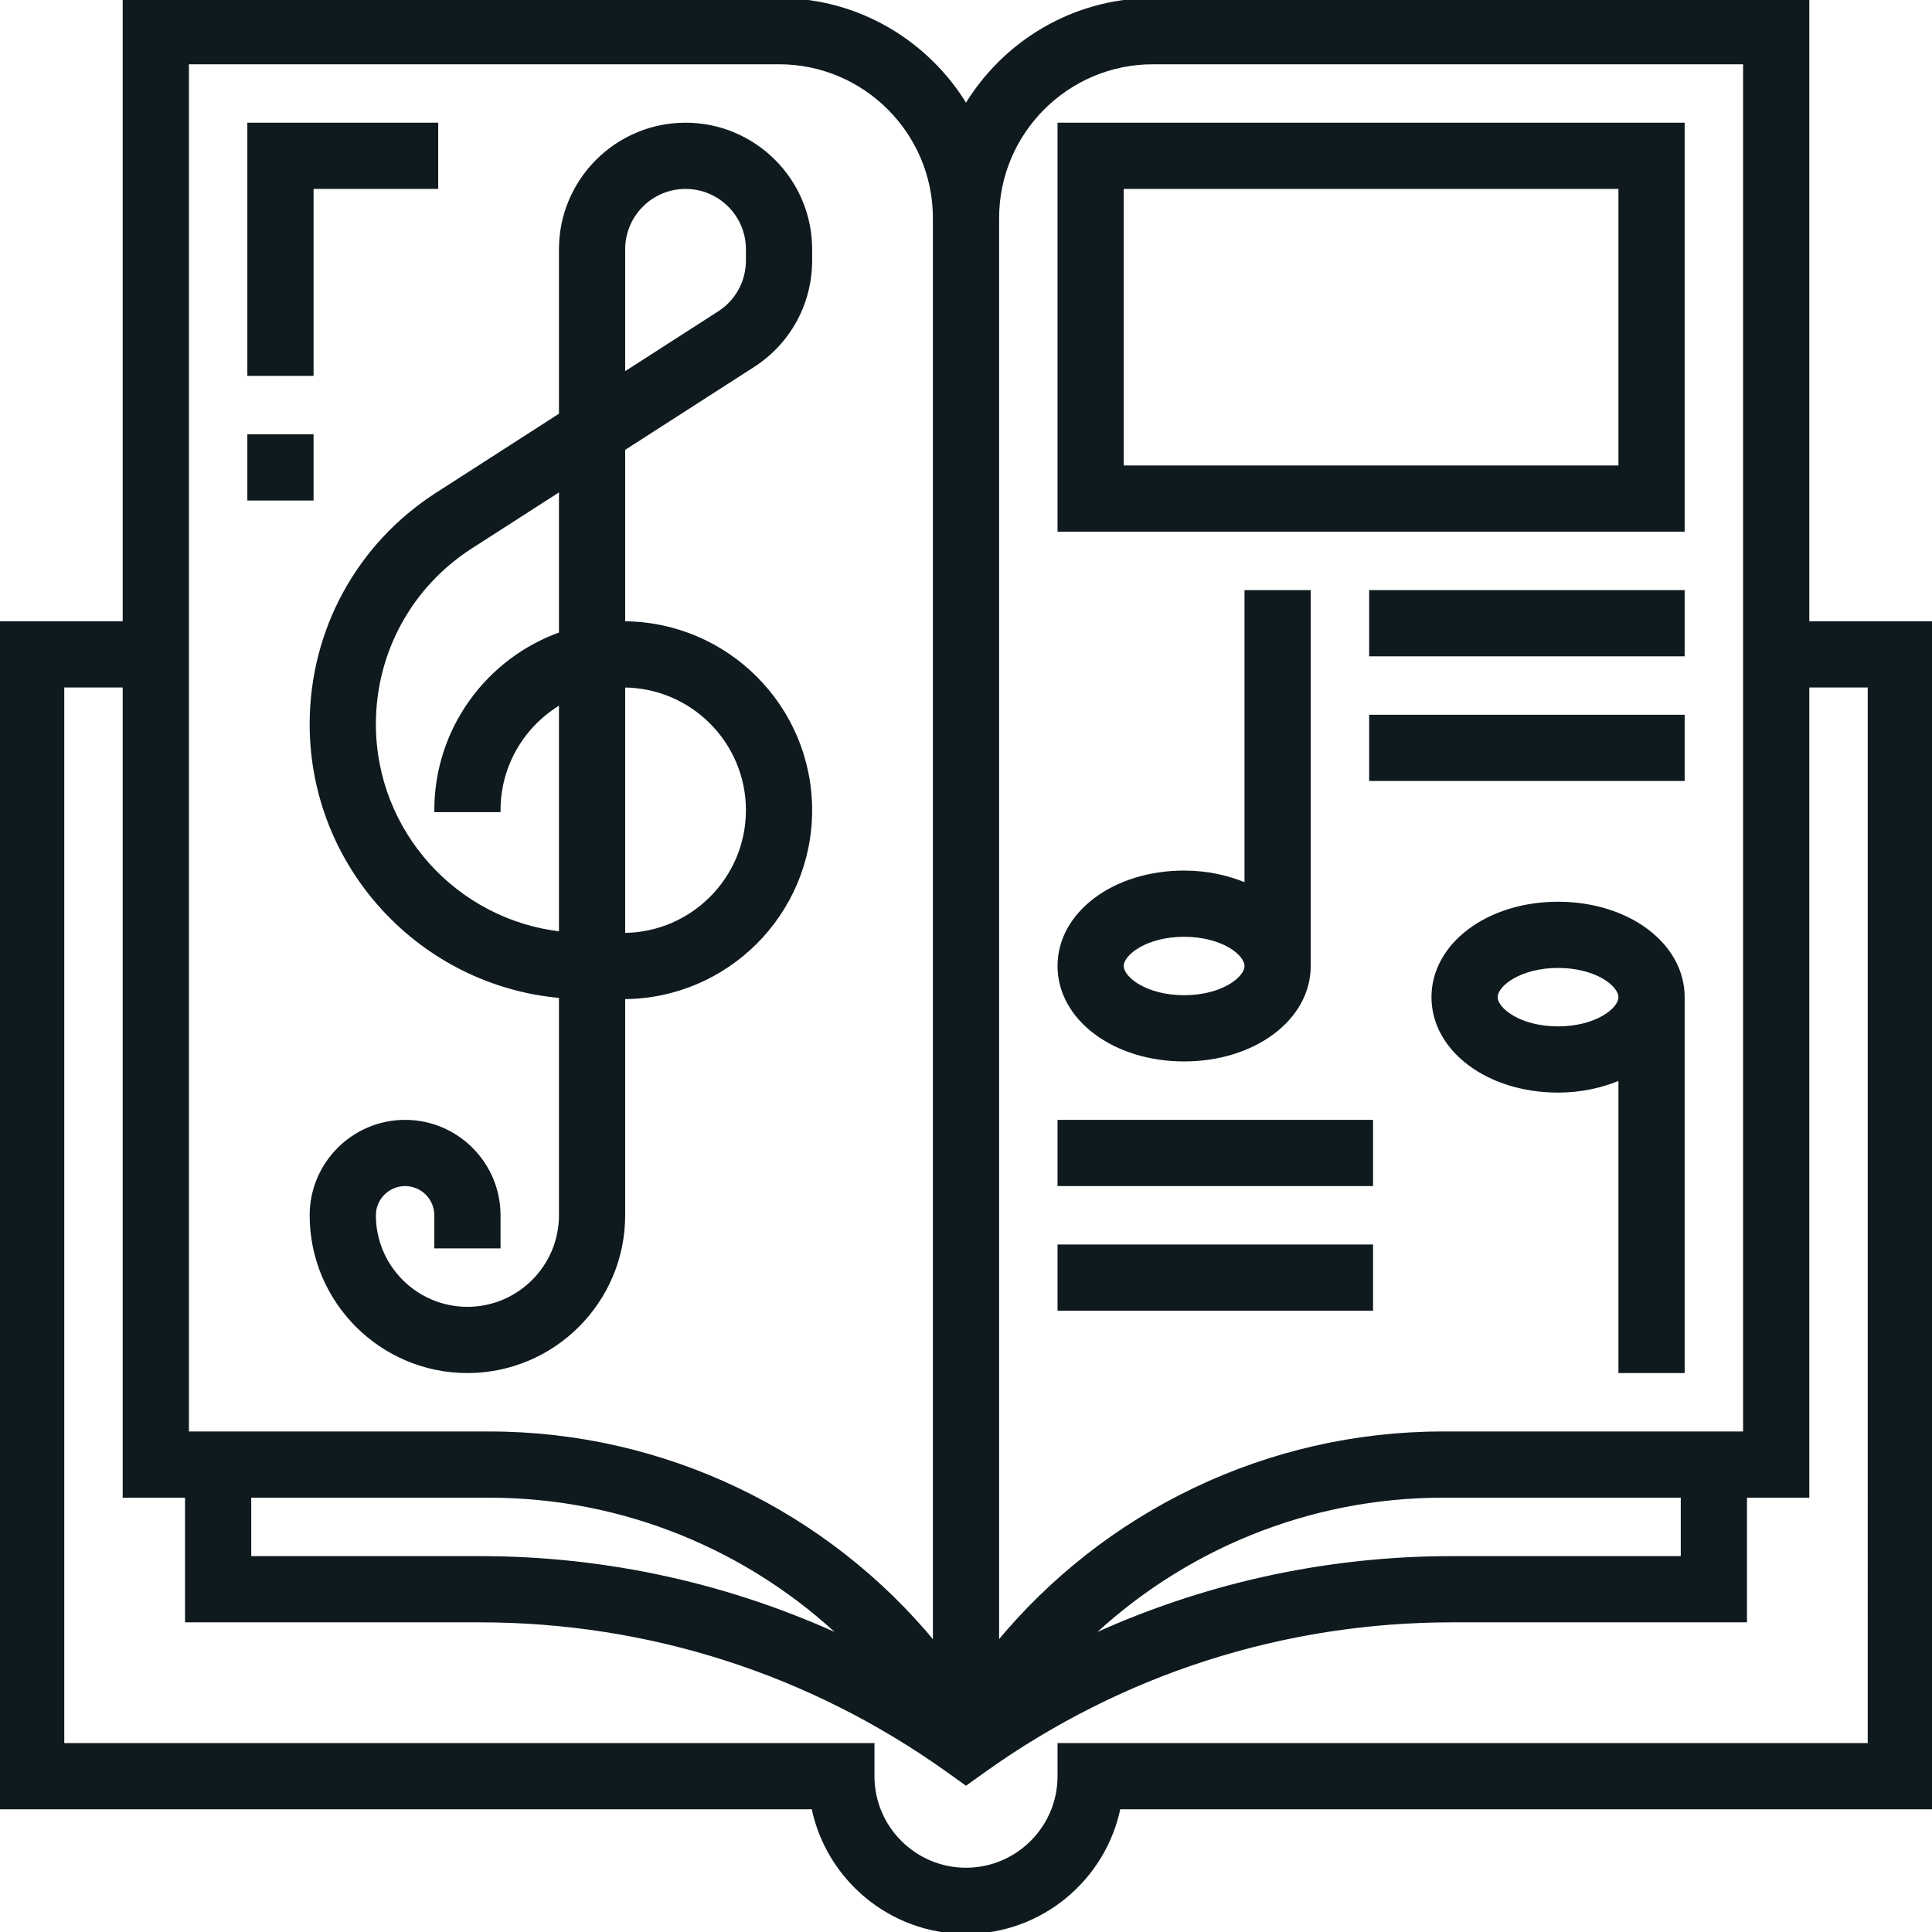 <svg height="496pt" fill="#0f1a1faa" stroke="#0f1a1faa" viewBox="0 0 496 496" width="496pt" xmlns="http://www.w3.org/2000/svg"><path d="m464 160v-160h-168c-20.383 0-38.199 10.984-48 27.305-9.801-16.32-27.617-27.305-48-27.305h-168v160h-32v304h208.809c3.719 18.23 19.871 32 39.191 32s35.48-13.77 39.191-32h208.809v-304zm-168-144h152v352h-77.633c-44.742 0-86.559 20.289-114.367 54.184v-366.184c0-22.055 17.945-40 40-40zm-232 368h61.633c34.48 0 66.992 13.527 91.207 36.688-29.168-13.559-60.93-20.688-93.664-20.688h-59.176zm368 0v16h-59.176c-32.727 0-64.488 7.129-93.656 20.688 24.207-23.16 56.719-36.688 91.199-36.688zm-384-368h152c22.055 0 40 17.945 40 40v366.184c-27.809-33.895-69.625-54.184-114.367-54.184h-77.633zm432 432h-208v8c0 13.23-10.77 24-24 24s-24-10.77-24-24v-8h-208v-272h16v208h16v32h75.176c43.344 0 84.895 13.32 120.168 38.504l4.656 3.328 4.648-3.32c35.273-25.191 76.832-38.512 120.176-38.512h75.176v-32h16v-208h16zm0 0"/><path d="m160 312v-56c26.473 0 48-21.527 48-48s-21.527-48-48-48v-44.785l33.305-21.406c9.199-5.914 14.695-15.977 14.695-26.914v-2.895c0-17.648-14.352-32-32-32s-32 14.352-32 32v42.488l-31.816 20.457c-20.152 12.949-32.184 35-32.184 58.957 0 36.594 28.191 66.738 64 69.832v56.266c0 13.23-10.77 24-24 24s-24-10.77-24-24c0-4.414 3.586-8 8-8s8 3.586 8 8v8h16v-8c0-13.23-10.77-24-24-24s-24 10.77-24 24c0 22.055 17.945 40 40 40s40-17.945 40-40zm0-248c0-8.824 7.176-16 16-16s16 7.176 16 16v2.895c0 5.473-2.754 10.496-7.352 13.465l-24.648 15.84zm0 112c17.648 0 32 14.352 32 32s-14.352 32-32 32zm-16-13.258c-18.625 6.602-32 24.402-32 45.258h16c0-11.824 6.449-22.168 16-27.703v59.359c-26.969-3.031-48-25.984-48-53.762 0-18.496 9.289-35.504 24.84-45.504l23.16-14.887zm0 0"/><path d="m432 32h-160v104h160zm-16 88h-128v-72h128zm0 0"/><path d="m304 272c17.945 0 32-10.535 32-24v-96h-16v75.23c-4.695-2-10.098-3.23-16-3.23-17.945 0-32 10.535-32 24s14.055 24 32 24zm0-32c9.77 0 16 4.734 16 8s-6.23 8-16 8-16-4.734-16-8 6.23-8 16-8zm0 0"/><path d="m400 232c-17.945 0-32 10.535-32 24s14.055 24 32 24c5.902 0 11.305-1.23 16-3.23v75.23h16v-96c0-13.465-14.055-24-32-24zm0 32c-9.77 0-16-4.734-16-8s6.23-8 16-8 16 4.734 16 8-6.23 8-16 8zm0 0"/><path d="m352 152h80v16h-80zm0 0"/><path d="m352 184h80v16h-80zm0 0"/><path d="m272 288h80v16h-80zm0 0"/><path d="m272 320h80v16h-80zm0 0"/><path d="m80 48h32v-16h-48v64h16zm0 0"/><path d="m64 112h16v16h-16zm0 0"/></svg>